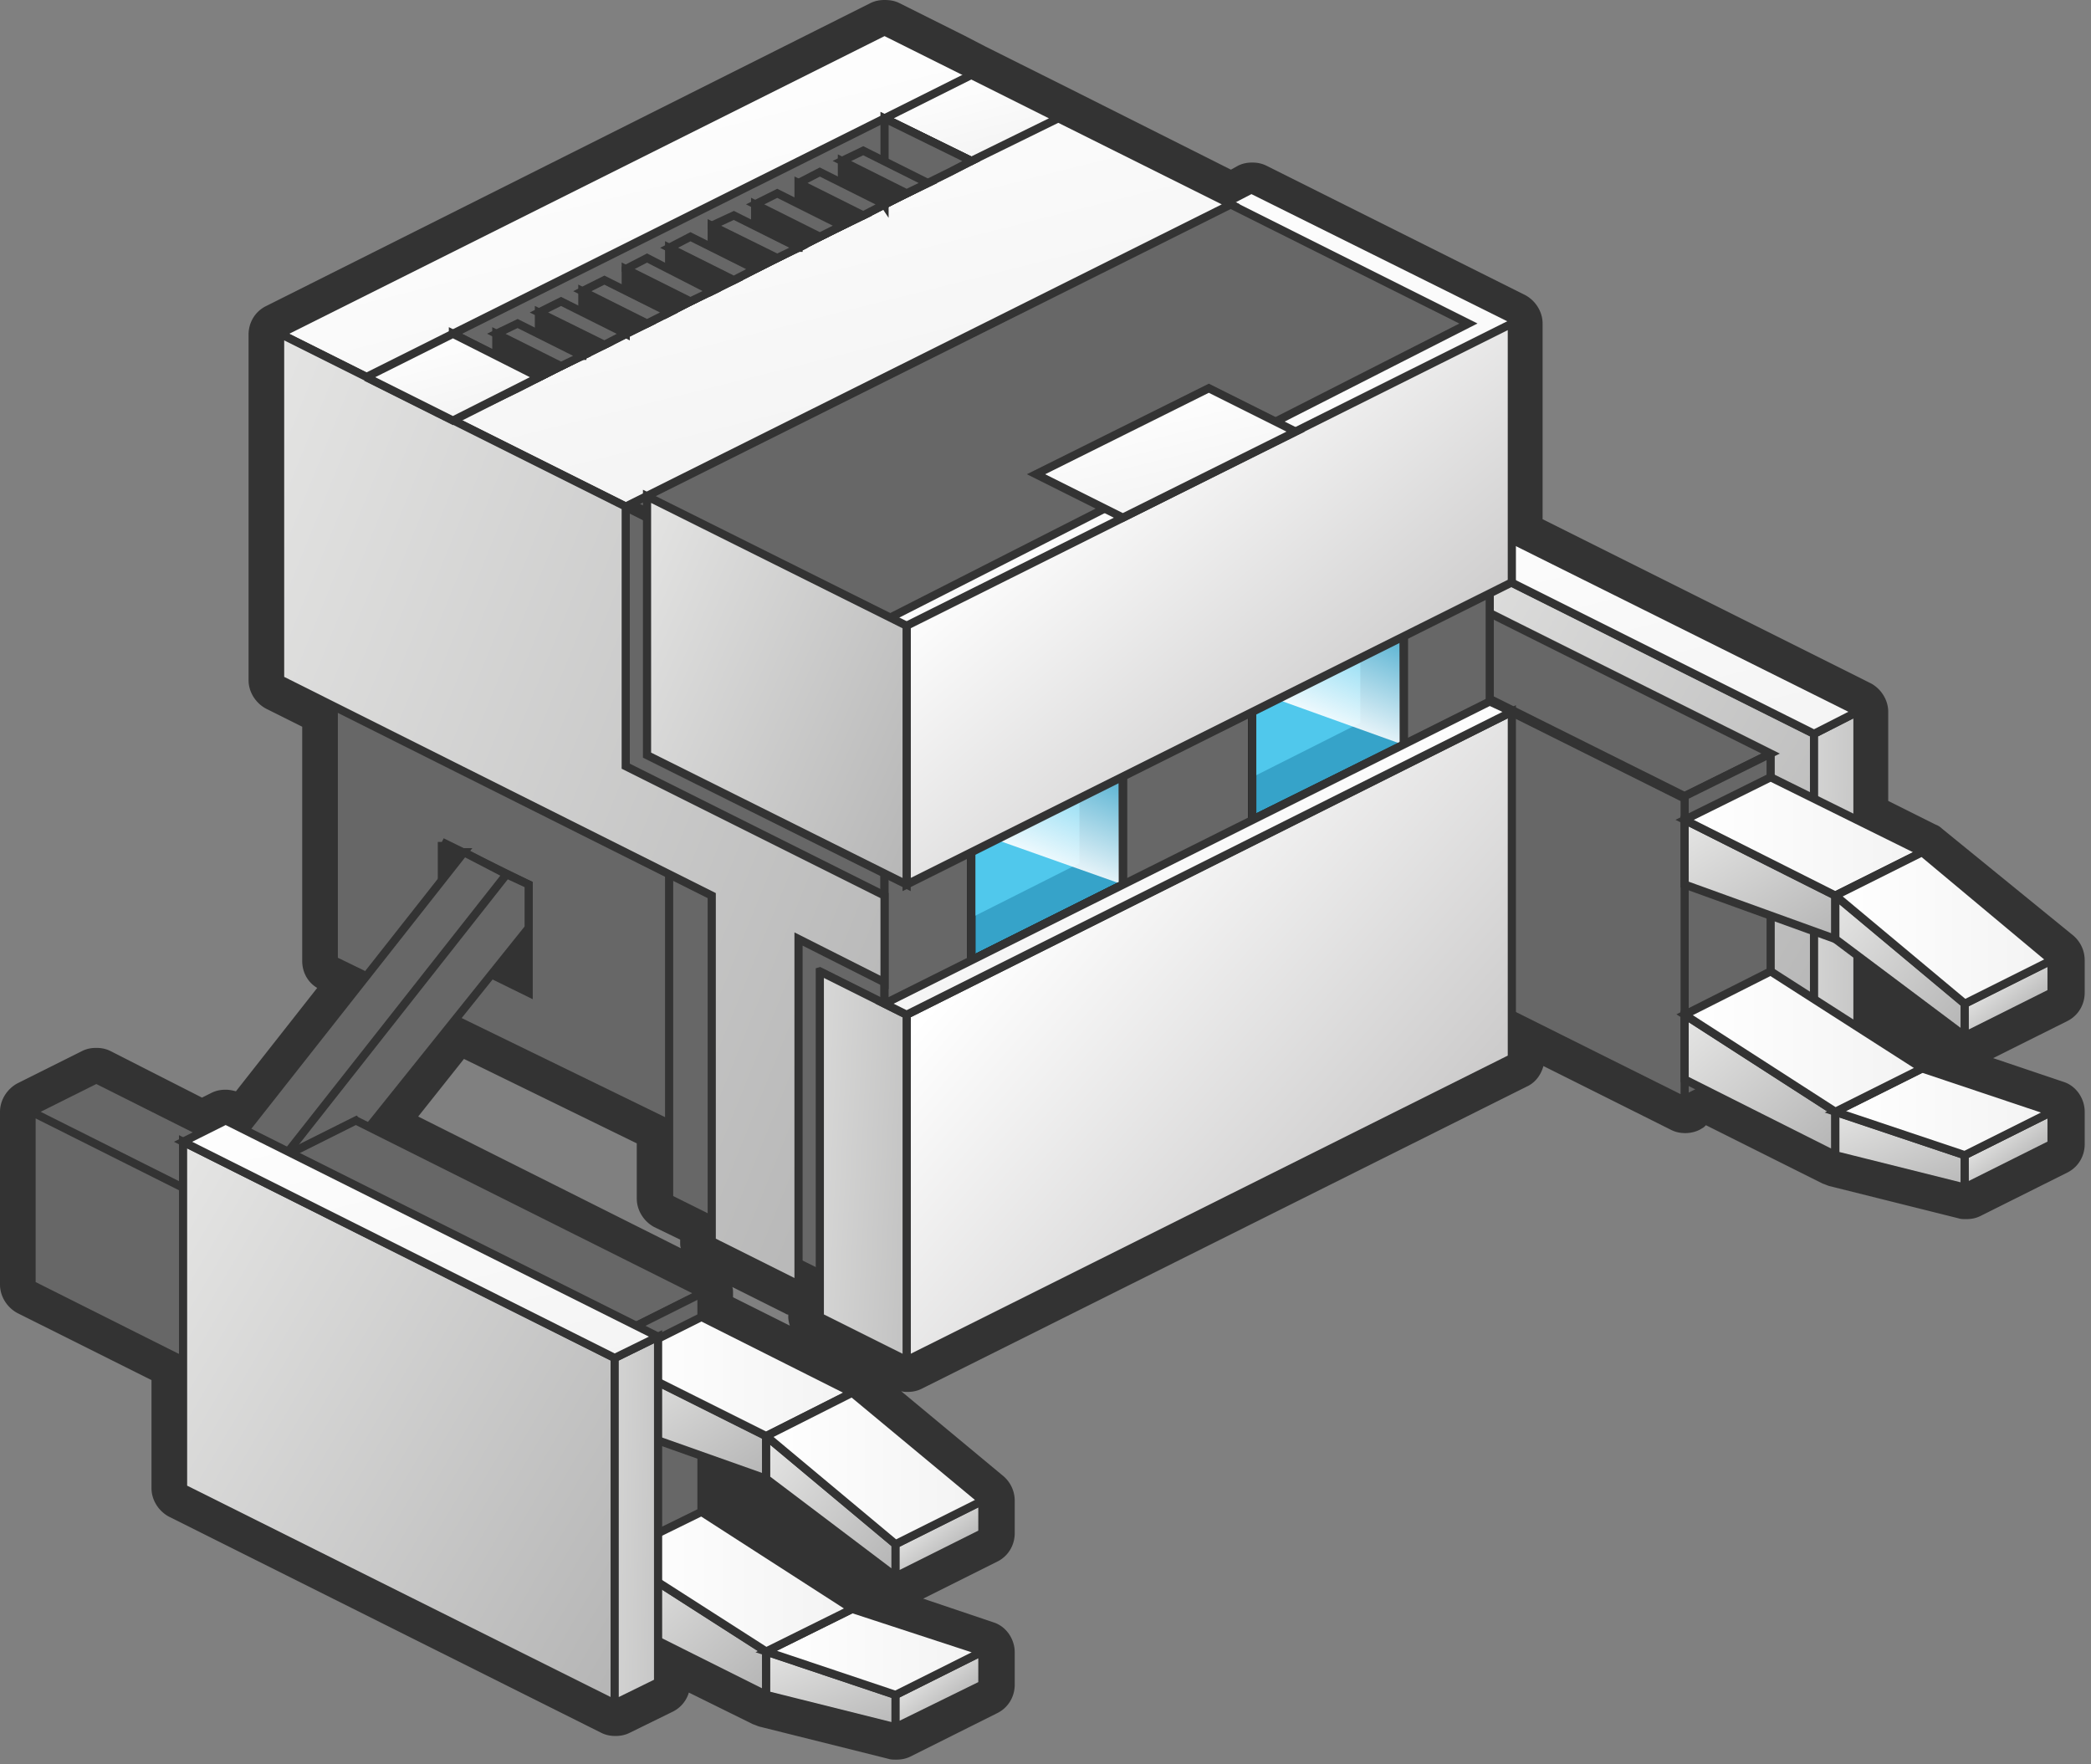 <svg width="256" height="216" viewBox="0 0 256 216" xmlns="http://www.w3.org/2000/svg" preserveAspectRatio="xMinYMin meet"><rect x="0" y="0" width="256" height="216" fill="#808080" stroke="none"/><defs><linearGradient x1="12.263%" y1="17.905%" x2="76.247%" y2="93.931%" id="a"><stop stop-color="#FFF" offset="0%"/><stop stop-color="#F3F3F3" offset="100%"/></linearGradient><linearGradient x1="23.187%" y1="25.037%" x2="76.733%" y2="75%" id="b"><stop stop-color="#FFF" offset="0%"/><stop stop-color="#CDCCCC" offset="100%"/></linearGradient><linearGradient x1="-7.453%" y1="5.774%" x2="107.462%" y2="94.22%" id="c"><stop stop-color="#E6E6E5" offset="0%"/><stop stop-color="#B4B4B4" offset="100%"/></linearGradient><linearGradient x1="-162.109%" y1="25.07%" x2="261.031%" y2="75.011%" id="d"><stop stop-color="#E6E6E5" offset="0%"/><stop stop-color="#B4B4B4" offset="100%"/></linearGradient><linearGradient x1="14.795%" y1="-20.578%" x2="85.174%" y2="120.413%" id="e"><stop stop-color="#FFF" offset="0%"/><stop stop-color="#F3F3F3" offset="100%"/></linearGradient><linearGradient x1="-2.03%" y1="1.797%" x2="94.731%" y2="105.624%" id="f"><stop stop-color="#E6E6E5" offset="0%"/><stop stop-color="#B4B4B4" offset="100%"/></linearGradient><linearGradient x1="8.471%" y1="-14.277%" x2="87.773%" y2="121.196%" id="g"><stop stop-color="#E6E6E5" offset="0%"/><stop stop-color="#B4B4B4" offset="100%"/></linearGradient><linearGradient x1="28.439%" y1="24.939%" x2="71.998%" y2="74.85%" id="h"><stop stop-color="#E6E6E5" offset="0%"/><stop stop-color="#B4B4B4" offset="100%"/></linearGradient><linearGradient x1=".074%" y1="49.985%" y2="49.985%" id="i"><stop stop-color="#FFF" offset="0%"/><stop stop-color="#F3F3F3" offset="100%"/></linearGradient><linearGradient x1="-.151%" y1="50%" x2="99.908%" y2="50%" id="j"><stop stop-color="#FFF" offset="0%"/><stop stop-color="#F3F3F3" offset="100%"/></linearGradient><linearGradient x1="1.554%" y1="-2.029%" x2="91.147%" y2="111.297%" id="k"><stop stop-color="#E6E6E5" offset="0%"/><stop stop-color="#B4B4B4" offset="100%"/></linearGradient><linearGradient x1="-4.05%" y1="3.951%" x2="100.293%" y2="100.087%" id="l"><stop stop-color="#E6E6E5" offset="0%"/><stop stop-color="#B4B4B4" offset="100%"/></linearGradient><linearGradient x1="28.439%" y1="25.295%" x2="71.998%" y2="75.206%" id="m"><stop stop-color="#E6E6E5" offset="0%"/><stop stop-color="#B4B4B4" offset="100%"/></linearGradient><linearGradient x1="-.151%" y1="49.929%" x2="99.908%" y2="49.929%" id="n"><stop stop-color="#FFF" offset="0%"/><stop stop-color="#F3F3F3" offset="100%"/></linearGradient><linearGradient x1=".074%" y1="50.134%" y2="50.134%" id="o"><stop stop-color="#FFF" offset="0%"/><stop stop-color="#F3F3F3" offset="100%"/></linearGradient><linearGradient x1="28.391%" y1="6.822%" x2="71.562%" y2="93.236%" id="p"><stop stop-color="#FFF" offset="0%"/><stop stop-color="#F3F3F3" offset="100%"/></linearGradient><linearGradient x1="25.117%" y1="-.221%" x2="74.898%" y2="100.255%" id="q"><stop stop-color="#FFF" offset="0%"/><stop stop-color="#F3F3F3" offset="100%"/></linearGradient><linearGradient x1="91.728%" y1="-5.343%" x2="45.16%" y2="89.085%" id="r"><stop stop-color="#FDFEFF" stop-opacity="0" offset="0%"/><stop stop-color="#FDFEFF" stop-opacity=".91" offset="91.04%"/><stop stop-color="#FDFEFF" offset="100%"/></linearGradient><linearGradient x1="91.694%" y1="-5.291%" x2="45.127%" y2="88.564%" id="s"><stop stop-color="#FDFEFF" stop-opacity="0" offset="0%"/><stop stop-color="#FDFEFF" stop-opacity=".91" offset="91.04%"/><stop stop-color="#FDFEFF" offset="100%"/></linearGradient><linearGradient x1="-12.528%" y1="7.979%" x2="109.001%" y2="85.233%" id="t"><stop stop-color="#E6E6E5" offset="0%"/><stop stop-color="#B4B4B4" offset="100%"/></linearGradient><linearGradient x1="-86.792%" y1="19.441%" x2="187.005%" y2="80.532%" id="u"><stop stop-color="#E6E6E5" offset="0%"/><stop stop-color="#B4B4B4" offset="100%"/></linearGradient><linearGradient x1="26.757%" y1="24.978%" x2="73.163%" y2="75.039%" id="v"><stop stop-color="#FFF" offset="0%"/><stop stop-color="#CDCCCC" offset="100%"/></linearGradient><linearGradient x1="29.174%" y1="8.204%" x2="70.785%" y2="91.679%" id="w"><stop stop-color="#FFF" offset="0%"/><stop stop-color="#F3F3F3" offset="100%"/></linearGradient><linearGradient x1="-12.386%" y1="8.279%" x2="112.446%" y2="91.754%" id="x"><stop stop-color="#E6E6E5" offset="0%"/><stop stop-color="#B4B4B4" offset="100%"/></linearGradient><linearGradient x1="36.655%" y1="23.218%" x2="63.346%" y2="76.667%" id="y"><stop stop-color="#FFF" offset="0%"/><stop stop-color="#F3F3F3" offset="100%"/></linearGradient><linearGradient x1="-1.652%" y1="2.073%" x2="94.605%" y2="105.901%" id="z"><stop stop-color="#E6E6E5" offset="0%"/><stop stop-color="#B4B4B4" offset="100%"/></linearGradient><linearGradient x1="8.292%" y1="-13.765%" x2="87.593%" y2="121.708%" id="A"><stop stop-color="#E6E6E5" offset="0%"/><stop stop-color="#B4B4B4" offset="100%"/></linearGradient><linearGradient x1="28.172%" y1="25.451%" x2="71.731%" y2="75.362%" id="B"><stop stop-color="#E6E6E5" offset="0%"/><stop stop-color="#B4B4B4" offset="100%"/></linearGradient><linearGradient x1="-.033%" y1="49.978%" x2="99.893%" y2="49.978%" id="C"><stop stop-color="#FFF" offset="0%"/><stop stop-color="#F3F3F3" offset="100%"/></linearGradient><linearGradient x1=".083%" y1="49.995%" x2="100.142%" y2="49.995%" id="D"><stop stop-color="#FFF" offset="0%"/><stop stop-color="#F3F3F3" offset="100%"/></linearGradient><linearGradient x1="1.914%" y1="-2.381%" x2="91.04%" y2="111.701%" id="E"><stop stop-color="#E6E6E5" offset="0%"/><stop stop-color="#B4B4B4" offset="100%"/></linearGradient><linearGradient x1="-4.229%" y1="3.665%" x2="100.114%" y2="99.802%" id="F"><stop stop-color="#E6E6E5" offset="0%"/><stop stop-color="#B4B4B4" offset="100%"/></linearGradient><linearGradient x1="28.172%" y1="24.766%" x2="71.731%" y2="74.677%" id="G"><stop stop-color="#E6E6E5" offset="0%"/><stop stop-color="#B4B4B4" offset="100%"/></linearGradient><linearGradient x1=".083%" y1="49.924%" x2="100.142%" y2="49.924%" id="H"><stop stop-color="#FFF" offset="0%"/><stop stop-color="#F3F3F3" offset="100%"/></linearGradient><linearGradient x1="-.033%" y1="49.869%" x2="99.893%" y2="49.869%" id="I"><stop stop-color="#FFF" offset="0%"/><stop stop-color="#F3F3F3" offset="100%"/></linearGradient><linearGradient x1="-7.571%" y1="5.829%" x2="107.554%" y2="94.275%" id="J"><stop stop-color="#E6E6E5" offset="0%"/><stop stop-color="#B4B4B4" offset="100%"/></linearGradient><linearGradient x1="-161.333%" y1="24.992%" x2="261.809%" y2="75.041%" id="K"><stop stop-color="#E6E6E5" offset="0%"/><stop stop-color="#B4B4B4" offset="100%"/></linearGradient><linearGradient x1="14.725%" y1="-20.449%" x2="85.22%" y2="120.543%" id="L"><stop stop-color="#FFF" offset="0%"/><stop stop-color="#F3F3F3" offset="100%"/></linearGradient><linearGradient x1="25.18%" y1=".287%" x2="75.189%" y2="99.849%" id="M"><stop stop-color="#FFF" offset="0%"/><stop stop-color="#F3F3F3" offset="100%"/></linearGradient></defs><g fill="none" fill-rule="evenodd"><path d="M109.645 213.398c-.193 0-.29 0-.483-.097l-15.843-3.96c-.097 0-.29-.096-.387-.193L82.5 203.93v1.933c0 .772-.387 1.45-1.063 1.74l-5.313 2.607c-.29.096-.58.193-.87.193-.29 0-.58-.097-.87-.193l-52.938-26.47c-.676-.29-1.063-.966-1.063-1.738v-14.394l-17.485-8.695c-.676-.29-1.063-.966-1.063-1.74V136.02c0-.773.387-1.45 1.063-1.74l7.922-3.96c.29-.096.58-.193.87-.193.29 0 .58.097.868.193l12.076 6.087 2.03-1.063c.288-.097.578-.193.868-.193.29 0 .58.095.87.192l.966.483 12.365-15.747-1.74-.87c-.675-.29-1.062-.965-1.062-1.738V87.716l-5.505-2.8c-.676-.29-1.063-.967-1.063-1.74V40.863c0-.772.387-1.45 1.063-1.738l74.095-37c.29-.096.58-.193.87-.193.29 0 .58.097.87.193l41.442 20.77 1.74-.87c.29-.096.578-.193.868-.193.29 0 .58.097.87.194l31.782 15.843c.676.288 1.063.965 1.063 1.738V64.82l41.25 20.674c.676.29 1.062.966 1.062 1.74v12.075l6.86 3.476c.096.097.29.194.386.29l15.843 13.235c.483.387.676.87.676 1.45v3.96c0 .774-.387 1.45-1.063 1.74l-10.627 5.313c-.29.096-.58.193-.87.193-.386 0-.772-.097-1.16-.386l-10.142-7.632v3.864l6.86 4.444 15.65 5.216c.772.29 1.352.966 1.352 1.836v3.96c0 .774-.387 1.45-1.063 1.74l-10.627 5.313c-.29.097-.58.194-.87.194-.193 0-.29 0-.483-.097l-15.843-3.96c-.096 0-.29-.097-.386-.194l-15.262-7.63-.773.385c-.193.193-.29.387-.58.483-.29.194-.676.29-1.063.29-.29 0-.58-.096-.87-.192l-18.354-9.178v2.126c0 .772-.386 1.45-1.062 1.74l-74.095 36.998c-.29.096-.58.193-.87.193-.29 0-.578-.097-.868-.193l-10.627-5.313c-.676-.29-1.062-.965-1.062-1.738v-2.126c-.194.097-.483.097-.677.097-.29 0-.58-.097-.87-.193L86.173 153.7c-.676-.29-1.062-.966-1.062-1.74v-1.448l-4.25-2.127c-.677-.29-1.063-.966-1.063-1.738v-7.922L56.13 127.229l-8.115 10.144 38.545 19.225c.676.29 1.063.966 1.063 1.74v1.737l17.485 8.695c.097.096.29.193.386.29l15.844 13.234c.483.388.677.87.677 1.45v3.96c0 .774-.386 1.45-1.062 1.74l-10.626 5.313c-.29.097-.58.193-.87.193-.386 0-.773-.096-1.16-.386l-15.65-11.69-5.12-1.835v2.995l17.39 11.206 15.65 5.217c.772.29 1.352.966 1.352 1.835v3.96c0 .774-.386 1.45-1.063 1.74l-10.625 5.313c0 .098-.29.098-.58.098z" fill="url(#a)"/><path d="M108.293 3.864l7.92 3.96 2.61 1.353 10.626 5.314 21.155 10.627 2.61-1.352 31.878 15.843v26.47l42.312 21.155v13.235l7.922 3.96 15.843 13.235v3.96l-10.627 5.314-13.138-10.046v8.792l7.922 5.12 15.843 5.313v3.96l-10.627 5.314-15.843-3.962-16.132-8.018-2.416 1.16v.29l-21.156-10.628v5.314l-74.095 37-10.625-5.314v-5.314l-2.61-1.352v2.608L87.04 151.86v-2.607l-5.313-2.608v-9.178l-26.18-12.752-10.53 13.235 40.67 20.287v2.898l18.548 9.274 15.843 13.234v3.96l-10.626 5.314-15.843-11.883-7.922-2.8v6.76l18.547 11.883 15.843 5.314v3.96l-10.626 5.314-15.843-3.96-13.042-6.57v5.023l-5.314 2.608-52.94-26.47v-15.65l-18.45-9.177v-21.155l7.922-3.96 12.945 6.47 2.9-1.448 2.317 1.16L44.824 119.5l-3.96-1.933v-31.01l-6.57-3.285v-42.41l74-36.998zm0-3.864c-.58 0-1.16.097-1.74.386L32.556 37.482c-1.352.676-2.125 2.03-2.125 3.478v42.312c0 1.45.87 2.802 2.125 3.478L37 88.972v28.69c0 1.354.675 2.61 1.835 3.286l-9.95 12.655c-.387-.097-.773-.193-1.256-.193-.58 0-1.16.096-1.74.386l-1.16.58-11.205-5.7c-.58-.29-1.16-.386-1.74-.386-.58 0-1.16.096-1.738.386l-7.922 3.96C.87 133.314 0 134.667 0 136.117v21.155c0 1.45.87 2.802 2.125 3.48l16.423 8.21v13.235c0 1.45.87 2.8 2.125 3.477l52.94 26.47c.58.29 1.158.386 1.738.386.58 0 1.16-.096 1.74-.386l5.313-2.608a3.819 3.819 0 0 0 1.932-2.32l7.825 3.865c.29.096.483.192.773.29l15.843 3.96c.29.096.58.096.966.096.58 0 1.16-.096 1.74-.386l10.625-5.313c1.353-.676 2.125-2.03 2.125-3.478v-3.962c0-1.642-1.062-3.188-2.608-3.67l-8.598-2.9 9.08-4.54c1.354-.675 2.126-2.028 2.126-3.477v-3.96c0-1.16-.483-2.222-1.352-2.994l-12.558-10.434c.29.097.58.097.772.097.58 0 1.16-.098 1.74-.387l74.094-37c1.063-.483 1.74-1.45 2.03-2.51l15.65 7.824c.578.29 1.158.386 1.738.386.676 0 1.45-.193 2.028-.58.194-.096.29-.193.483-.386l14.298 7.15c.29.095.483.192.773.288l15.843 3.96c.29.098.58.098.967.098.58 0 1.16-.097 1.738-.387l10.627-5.313c1.352-.676 2.125-2.028 2.125-3.478v-3.96c0-1.643-1.062-3.188-2.608-3.67l-8.6-2.9 9.082-4.54c1.352-.676 2.125-2.028 2.125-3.477v-3.96c0-1.16-.483-2.223-1.352-2.996l-16.133-13.138a2.109 2.109 0 0 0-.773-.483l-5.797-2.897V87.137c0-1.45-.87-2.802-2.125-3.478L188.86 63.564V39.608c0-1.45-.87-2.802-2.125-3.478L155.05 20.287c-.58-.29-1.16-.387-1.74-.387-.58 0-1.16.097-1.74.387l-.868.483-19.417-9.757L120.658 5.7l-2.608-1.353-7.922-3.96c-.58-.29-1.16-.387-1.835-.387zM51.2 136.694l5.603-7.052L77.96 139.98v6.76c0 1.45.87 2.803 2.125 3.48l3.187 1.545v.29c0 .29 0 .58.097.772L51.2 136.694zm38.545 22.123v-.483c0-.29 0-.58-.097-.773l6.376 3.19c.193.095.29.192.483.192v.29c0 .386.097.773.193 1.062l-6.955-3.477z" fill="#333"/><path d="M185.093 129.546l-74.095 37V124.23l74.095-37.095v42.41z" stroke="#333" fill="url(#b)"/><g stroke="#333"><path d="M.097 3.478V45.79l52.938 26.47V29.947L.097 3.477z" fill="url(#c)" transform="translate(169.057 59.894)"/><path d="M53.035 29.947V72.26l5.314-2.61V27.243l-5.315 2.705z" fill="url(#d)" transform="translate(169.057 59.894)"/><path d="M.097 3.478L5.41.868l52.94 26.374-5.315 2.705L.097 3.477z" fill="url(#e)" transform="translate(169.057 59.894)"/><path d="M174.466 71.1l-10.626 5.217 42.41 21.156 10.53-5.216L174.465 71.1zm-26.469-2.415l-7.922 3.96 31.783 15.844 7.922-3.962-31.783-15.843zm-7.922 3.961v21.156l31.783 15.843V88.49l-31.783-15.844z" fill="#676767"/><path d="M163.84 76.607v37l42.41 21.155v-37l-42.41-21.155zm52.94 15.65l-10.53 5.216v37.096l10.53-5.314v-37z" fill="#676767"/><path d="M.483 5.41v7.92l18.45 9.275v-5.313L.484 5.41z" fill="url(#f)" transform="translate(205.766 118.823)"/><path d="M18.934 17.292v5.313l15.843 3.96v-3.96l-15.843-5.313z" fill="url(#g)" transform="translate(205.766 118.823)"/><path d="M34.777 22.605v3.96l10.627-5.312v-3.96l-10.627 5.312z" fill="url(#h)" transform="translate(205.766 118.823)"/><path d="M29.56 11.98l-10.625 5.31 15.843 5.313 10.627-5.313-15.845-5.31z" fill="url(#i)" transform="translate(205.766 118.823)"/><path d="M11.013.097L.483 5.41l18.45 11.882 10.628-5.313L11.014.096z" fill="url(#j)" transform="translate(205.766 118.823)"/><g><path d="M.483 5.7v7.92l18.45 6.667v-5.313L.484 5.7z" fill="url(#k)" transform="translate(205.766 94.672)"/><path d="M18.934 14.974v5.313L34.777 32.17v-3.962L18.934 14.974z" fill="url(#l)" transform="translate(205.766 94.672)"/><path d="M34.777 28.208v3.96l10.627-5.312v-3.96l-10.627 5.312z" fill="url(#m)" transform="translate(205.766 94.672)"/><path d="M11.013.483L.483 5.7l18.45 9.274L29.562 9.66 11.014.483z" fill="url(#n)" transform="translate(205.766 94.672)"/><path d="M29.56 9.66l-10.626 5.314 15.843 13.234 10.627-5.313L29.56 9.66z" fill="url(#o)" transform="translate(205.766 94.672)"/></g></g><path d="M40.863 42.216v75.35l48.98 23.862V65.98l-48.98-23.764z" stroke="#333" fill="#676767"/><path d="M71.294 59.41v38.353l10.626 6.57v42.408l26.373 13.14V77.96l-37-18.55zM116.31 7.825l-72.742 37 63.47 31.782 72.742-37-63.47-31.782z" stroke="#333" fill="#676767"/><path d="M34.294 40.863l74-37L150.7 25.02l-74.095 37-42.313-21.157z" stroke="#333" fill="url(#p)"/><path d="M108.293 14.49l10.626-5.313 10.626 5.314-10.627 5.217-10.627-5.216z" stroke="#333" fill="url(#q)"/><path d="M108.293 83.176l74.095-37v79.312l-74.095 37.096V83.176zM55.45 40.863l10.53 5.314 52.94-26.47-10.627-5.216L55.45 40.864z" stroke="#333" fill="#676767"/><path d="M108.293 25.02l8.018-3.96 2.61-1.353-10.627-5.216v10.53z" stroke="#333" fill="#676767"/><g stroke="#333"><path d="M103.076 27.63l2.61-1.257 5.312-2.705-7.922-3.96v7.92z" fill="#333"/><path d="M103.076 19.707l7.922 3.96 2.608-1.255-7.92-3.96-2.61 1.255z" fill="#676767"/></g><g stroke="#333"><path d="M97.763 30.334l2.608-1.353 5.315-2.607-7.922-3.96v7.92z" fill="#333"/><path d="M97.763 22.412l7.922 3.96 2.608-1.352-7.922-3.96-2.607 1.352z" fill="#676767"/></g><g stroke="#333"><path d="M92.45 32.942l2.705-1.353 5.216-2.61-7.92-3.96v7.922z" fill="#333"/><path d="M92.45 25.02l7.92 3.96 2.706-1.35-7.92-3.962-2.706 1.352z" fill="#676767"/></g><g stroke="#333"><path d="M87.137 35.647l2.705-1.353 5.313-2.705-8.018-3.96v8.017z" fill="#333"/><path d="M87.137 27.63l8.018 3.96 2.608-1.256-7.92-3.96-2.706 1.255z" fill="#676767"/></g><g stroke="#333"><path d="M81.92 38.255l2.608-1.352 5.314-2.61-7.922-3.96v7.922z" fill="#333"/><path d="M81.92 30.334l7.922 3.96 2.608-1.352-7.922-3.96-2.608 1.352z" fill="#676767"/></g><g stroke="#333"><path d="M76.607 40.863l2.608-1.255 5.313-2.705-7.92-3.96v7.92z" fill="#333"/><path d="M76.607 32.942l7.92 3.96 2.61-1.255-7.922-4.058-2.608 1.352z" fill="#676767"/></g><g stroke="#333"><path d="M71.294 43.568l2.704-1.352 5.217-2.608-7.92-3.96v7.92z" fill="#333"/><path d="M71.294 35.647l7.92 3.96 2.706-1.352-7.922-3.96-2.704 1.352z" fill="#676767"/></g><g stroke="#333"><path d="M65.98 46.177l2.705-1.353 5.313-2.608-8.018-3.96v7.92z" fill="#333"/><path d="M65.98 38.255l8.018 3.96 2.61-1.352-7.923-3.96-2.705 1.352z" fill="#676767"/></g><g stroke="#333"><path d="M60.764 48.785l2.608-1.256 5.313-2.706-7.92-3.96v7.92z" fill="#333"/><path d="M60.764 40.863l7.92 3.96 2.61-1.255-7.922-3.96-2.608 1.255z" fill="#676767"/></g><path d="M118.92 101.724v15.843l18.547-9.274V92.45l-18.548 9.274z" stroke="#010101" fill="#36A3C9"/><path d="M132.154 105.685v-10.53l-13.235 6.57v10.625l13.234-6.665z" fill="#50C8EC"/><path d="M18.645 16.52V.675L5.41 7.342.097 9.95" fill="url(#r)" transform="translate(118.823 91.774)"/><path d="M118.92 101.724v15.843l18.548-9.274V92.45l-18.548 9.274z" stroke="#333"/><path d="M153.31 84.528v15.843l18.548-9.176v-15.94l-18.548 9.274z" stroke="#010101" fill="#36A3C9"/><path d="M166.545 88.49V77.96l-13.235 6.568v10.627l13.235-6.666z" fill="#50C8EC"/><path d="M19.224 16.81V.87L5.99 7.534.675 10.143" fill="url(#s)" transform="translate(152.634 74.385)"/><path d="M153.31 84.528v15.843l18.548-9.176v-15.94l-18.548 9.274z" stroke="#333"/><path d="M76.607 93.802V62.02L34.294 40.863v42.313l52.843 26.47v42.312l10.626 5.313V114.96l10.53 5.314v-10.627L76.607 93.802z" stroke="#333" fill="url(#t)"/><path d="M185.093 129.546l-74.095 37V124.23l74.095-37.095v42.41z" stroke="#333" fill="url(#b)"/><path d="M100.37 118.92v42.312l10.63 5.313v-42.313l-10.627-5.313z" stroke="#333" fill="url(#u)"/><g stroke="#333"><path d="M105.878 48.11L31.783 85.107V53.422l74.095-37V48.11z" fill="url(#v)" transform="translate(79.215 23.185)"/><path d="M47.626 34.874l21.156-10.53 10.626 5.313-21.156 10.53-10.626-5.313z" fill="url(#w)" transform="translate(79.215 23.185)"/><path d="M0 37.58v31.685l31.783 15.843V53.422L0 37.58z" fill="url(#x)" transform="translate(79.215 23.185)"/></g><path d="M110.998 124.232l74.095-37.095-2.705-1.256-74.095 37 2.705 1.352z" stroke="#333" fill="url(#y)"/><g stroke="#333"><path d="M54.098 103.076v13.235l10.627 5.218v-13.235l-10.627-5.217z" fill="#333"/><path d="M22.412 147.997v9.274l5.217 2.61V150.7l-5.218-2.705z" fill="#676767"/><path d="M56.803 104.332l-34.39 43.665 5.216 2.705 34.39-43.665-5.217-2.705zm-29.173 46.37v9.177l37.095-46.274v-5.313l-2.705-1.256-34.39 43.665z" fill="#676767"/></g><g stroke="#333"><path d="M43.568 137.177l-10.626 5.314 42.312 21.157 10.627-5.313-42.312-21.157zm-31.782-5.023l-7.922 3.96 37 18.55 7.92-3.962-36.998-18.548zm-7.922 3.961v21.156l37 18.55v-21.157l-37-18.548z" fill="#676767"/><path d="M32.942 142.684v37.096l42.312 21.156V163.84l-42.312-21.156zm52.938 15.65l-10.626 5.313v37l10.627-5.314v-37z" fill="#676767"/><path d="M.87 5.796v7.922l18.547 9.274v-5.314L.87 5.796z" fill="url(#z)" transform="translate(74.385 184.513)"/><path d="M19.417 17.678v5.314l15.843 3.96v-3.96l-15.843-5.314z" fill="url(#A)" transform="translate(74.385 184.513)"/><path d="M35.26 22.992v3.96l10.627-5.216v-4.058L35.26 22.992z" fill="url(#B)" transform="translate(74.385 184.513)"/><path d="M29.947 12.462l-10.53 5.216 15.843 5.314 10.627-5.314-15.94-5.216z" fill="url(#C)" transform="translate(74.385 184.513)"/><path d="M11.496.58L.87 5.796l18.547 11.882 10.53-5.216L11.497.58z" fill="url(#D)" transform="translate(74.385 184.513)"/><path d="M.87 6.183v7.92l18.547 6.57v-5.216L.87 6.183z" fill="url(#E)" transform="translate(74.385 160.362)"/><path d="M19.417 15.457v5.216l15.843 11.98V28.69L19.417 15.458z" fill="url(#F)" transform="translate(74.385 160.362)"/><path d="M35.26 28.69v3.962l10.627-5.313v-3.962L35.26 28.69z" fill="url(#G)" transform="translate(74.385 160.362)"/><path d="M11.496.87L.87 6.182l18.547 9.274 10.53-5.314L11.497.87z" fill="url(#H)" transform="translate(74.385 160.362)"/><path d="M29.947 10.143l-10.53 5.314L35.26 28.69l10.627-5.312-15.94-13.235z" fill="url(#I)" transform="translate(74.385 160.362)"/><g><path d="M.193 2.608v42.41L53.035 71.39V29.078L.193 2.608z" fill="url(#J)" transform="translate(22.22 137.177)"/><path d="M53.035 29.078V71.39l5.314-2.608V26.47l-5.315 2.608z" fill="url(#K)" transform="translate(22.22 137.177)"/><path d="M.193 2.608L5.41 0l52.94 26.47-5.315 2.608L.193 2.608z" fill="url(#L)" transform="translate(22.22 137.177)"/></g></g><path d="M44.824 46.177l10.627-5.314 10.53 5.314-10.53 5.313-10.626-5.313z" stroke="#333" fill="url(#M)"/></g></svg>